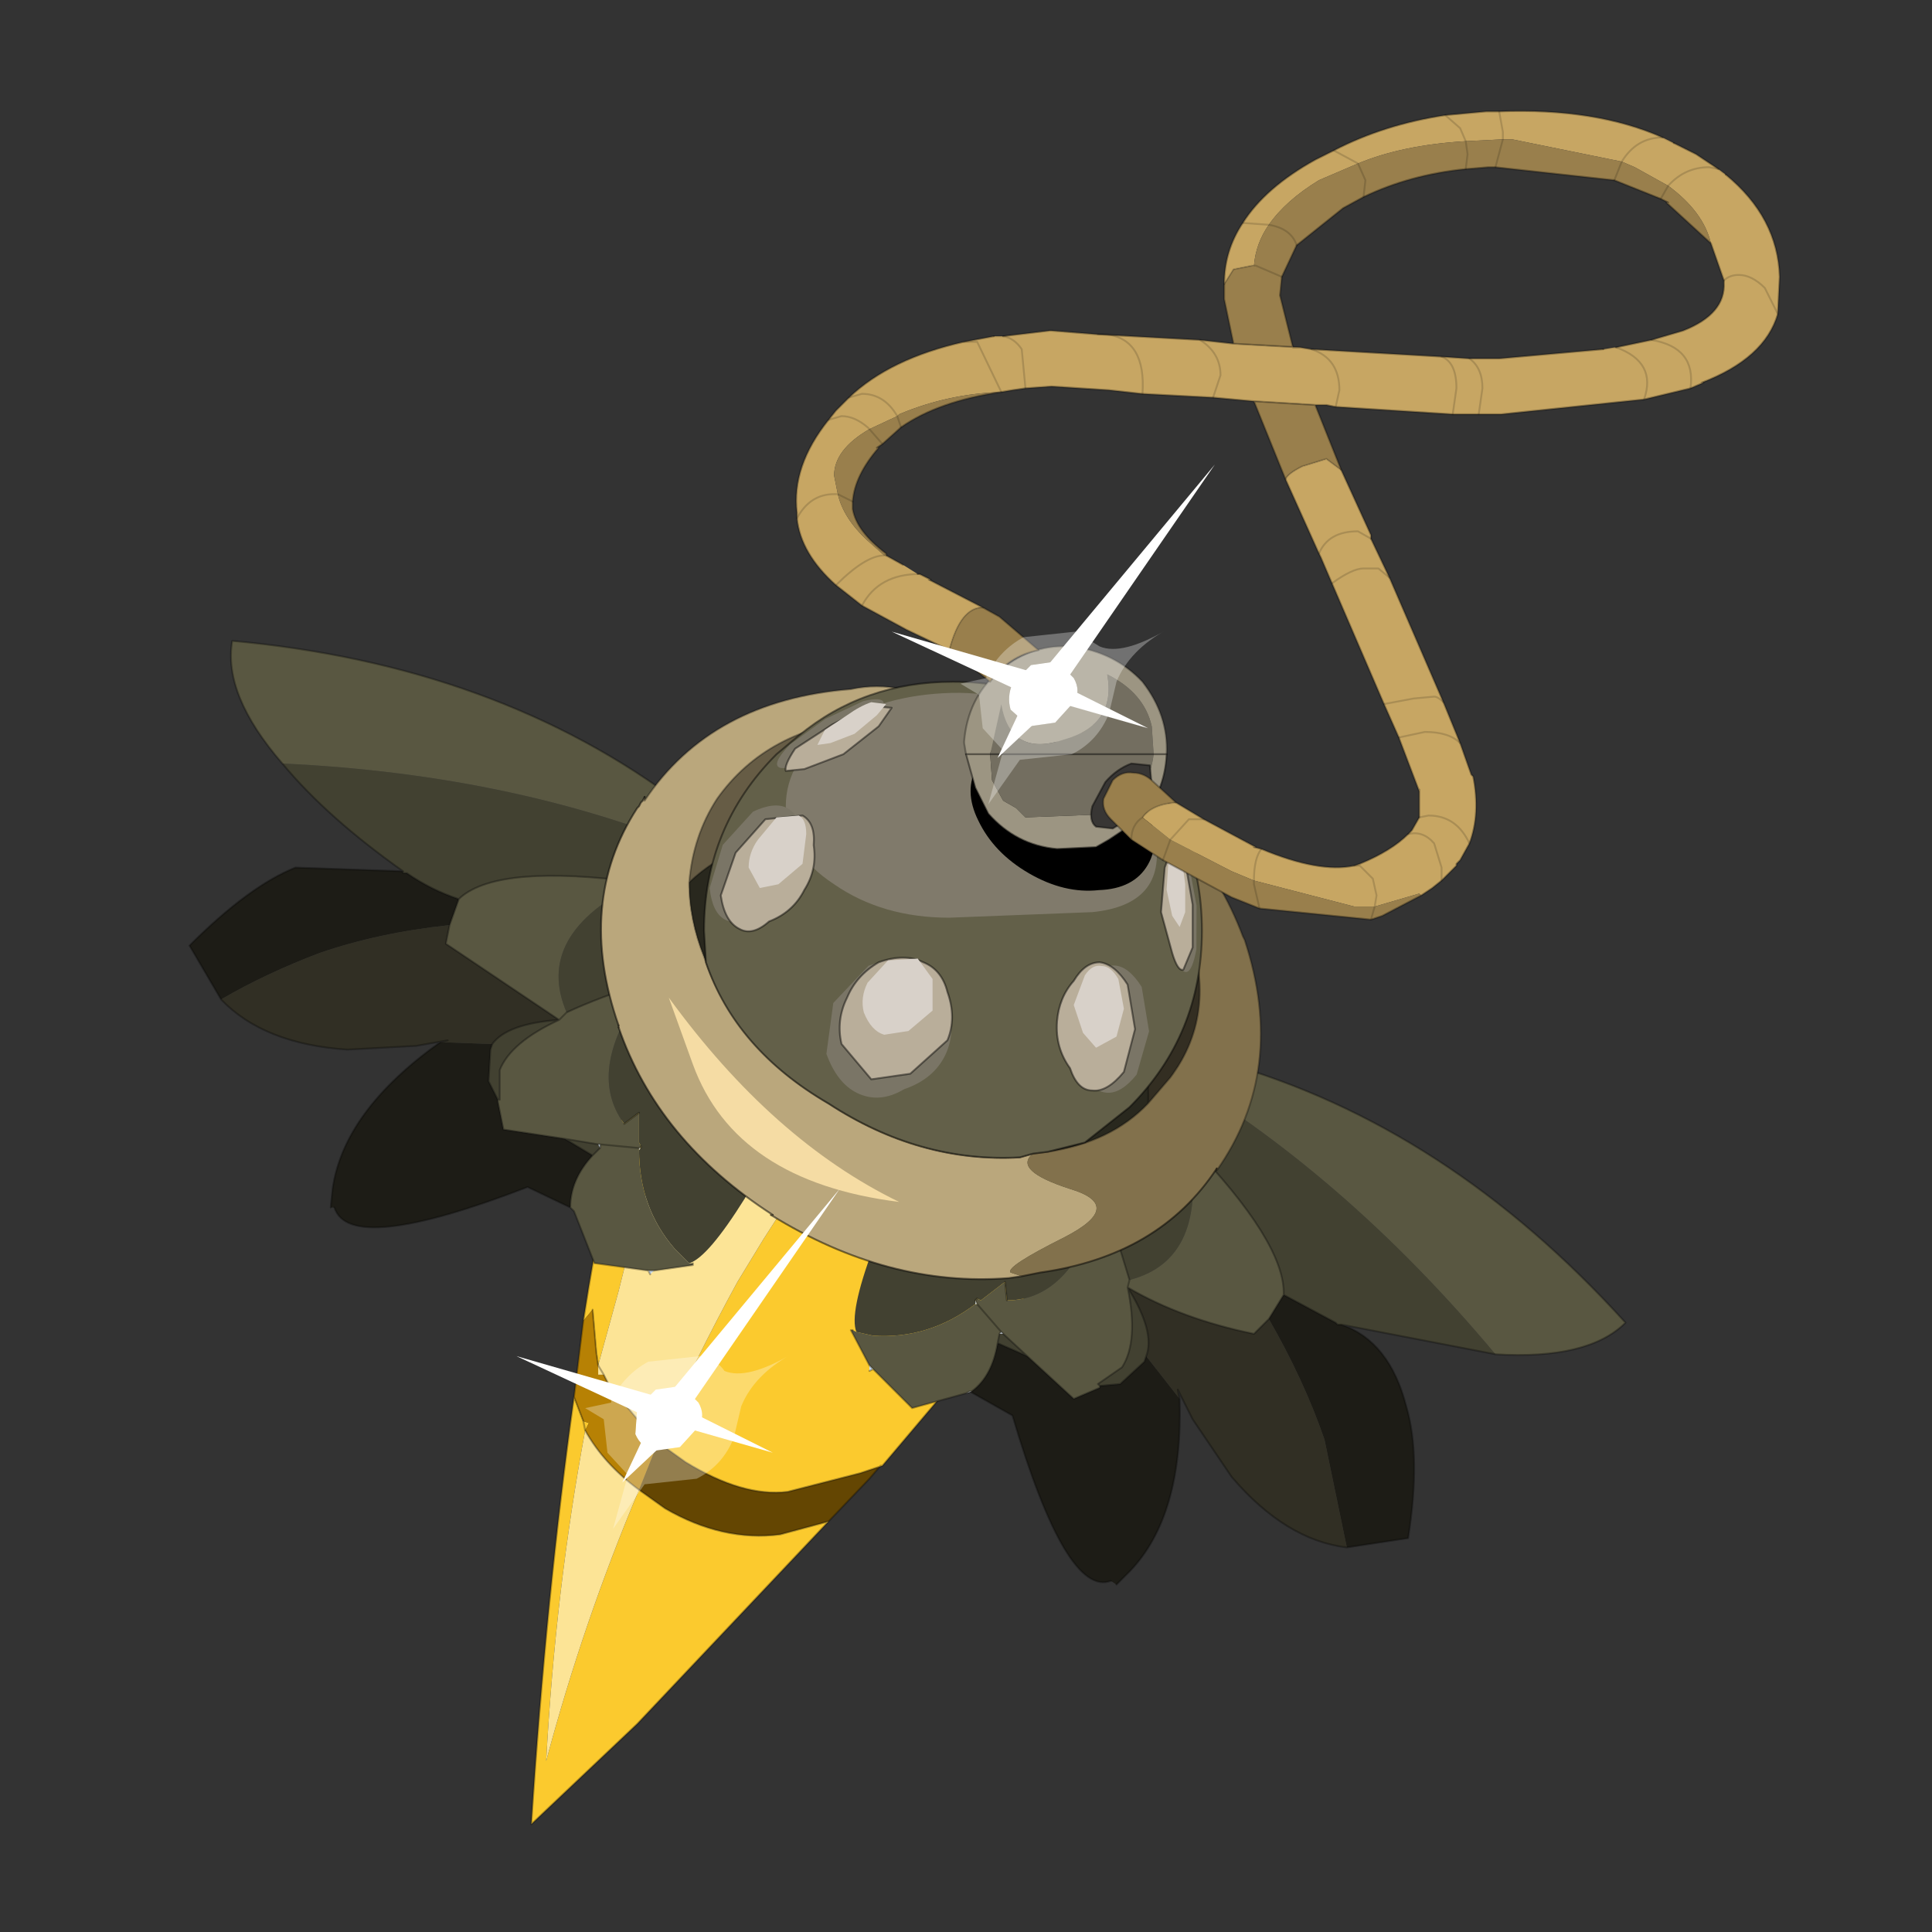 <?xml version="1.0" encoding="UTF-8" standalone="no"?>
<svg xmlns:xlink="http://www.w3.org/1999/xlink" height="520.0px" width="520.0px" xmlns="http://www.w3.org/2000/svg">
  <rect width="100%" height="100%" fill="#333333" stroke="none"/>
  <g transform="matrix(10.0, 0.0, 0.0, 10.0, 0.0, 0.0)">
    <use height="52.0" transform="matrix(1.0, 0.0, 0.0, 1.0, 0.0, 0.0)" width="52.0" xlink:href="#shape0"/>
    <use height="4.5" transform="matrix(0.664, 0.377, -0.377, 0.664, 20.301, 21.247)" width="2.75" xlink:href="#sprite0"/>
    <use height="3.2" transform="matrix(1.0, 0.0, 0.0, 1.0, 19.4, 21.85)" width="2.5" xlink:href="#shape2"/>
    <use height="4.5" transform="matrix(1.09, 0.522, -0.366, 0.765, 23.252, 25.274)" width="2.75" xlink:href="#sprite0"/>
    <use height="3.35" transform="matrix(1.0, 0.0, 0.0, 1.0, 22.6, 25.75)" width="3.0" xlink:href="#shape3"/>
    <use height="4.5" transform="matrix(-0.761, -0.044, -0.044, 0.761, 31.026, 26.046)" width="2.75" xlink:href="#sprite0"/>
    <use height="3.45" transform="matrix(1.0, 0.0, 0.0, 1.0, 28.45, 25.9)" width="2.1" xlink:href="#shape4"/>
    <use height="4.5" transform="matrix(-0.299, 0.093, 0.065, 0.737, 32.059, 22.715)" width="2.75" xlink:href="#sprite0"/>
    <use height="3.3" transform="matrix(1.0, 0.0, 0.0, 1.0, 31.25, 22.8)" width="0.85" xlink:href="#shape5"/>
    <use height="4.5" transform="matrix(0.098, 0.297, -0.636, 0.376, 23.648, 18.503)" width="2.75" xlink:href="#sprite0"/>
    <use height="1.9" transform="matrix(1.0, 0.0, 0.0, 1.0, 21.15, 18.9)" width="2.85" xlink:href="#shape6"/>
    <use height="3.6" transform="matrix(0.866, 0.5, -0.5, 0.866, 27.205, 19.066)" width="5.3" xlink:href="#sprite1"/>
    <use height="21.85" transform="matrix(1.0, 0.0, 0.0, 1.0, 21.45, 3.0)" width="26.45" xlink:href="#shape8"/>
  </g>
  <defs>
    <g id="shape0" transform="matrix(1.0, 0.0, 0.0, 1.0, 0.0, 0.0)">
      <path d="M52.0 0.0 L52.0 52.0 0.0 52.0 0.0 0.0 52.0 0.0" fill="#33cc33" fill-opacity="0.0" fill-rule="evenodd" stroke="none"/>
      <path d="M17.35 27.25 Q17.95 26.75 18.7 26.5 L19.55 26.2 19.3 27.55 18.3 27.75 Q17.95 27.85 17.7 28.05 17.35 27.6 17.35 27.25 M28.3 30.55 L29.9 32.05 29.75 32.2 29.1 32.7 27.75 31.2 28.3 30.55 M17.75 38.85 L18.45 39.35 Q20.0 40.3 21.2 40.15 L23.15 39.65 23.75 39.45 23.7 39.45 23.4 39.8 22.3 40.95 21.0 41.3 Q19.45 41.5 17.9 40.6 L17.2 40.1 17.7 38.85 17.75 38.85" fill="#644602" fill-rule="evenodd" stroke="none"/>
      <path d="M18.0 24.45 L18.75 24.75 18.7 25.0 18.9 24.8 28.1 28.25 Q30.05 28.9 31.4 30.1 L29.95 32.1 29.9 32.05 28.3 30.55 Q23.6 25.6 19.55 26.2 L18.7 26.5 Q17.95 26.75 17.35 27.25 L17.2 27.35 17.3 27.1 Q17.25 26.75 17.45 26.5 L18.0 24.45 M15.7 35.55 Q16.25 32.0 17.1 28.5 L17.7 28.05 Q17.95 27.85 18.3 27.75 L19.3 27.55 Q23.35 26.75 27.75 31.2 L29.1 32.7 29.25 32.95 23.75 39.45 23.15 39.65 21.2 40.15 Q20.0 40.3 18.45 39.35 L17.75 38.85 17.7 38.85 17.75 38.85 17.7 38.85 Q18.7 36.6 19.85 34.5 L20.55 33.35 22.8 29.85 Q20.95 28.15 18.45 29.0 17.6 31.3 16.9 33.75 L16.65 34.75 16.1 36.75 16.05 36.4 15.95 35.25 15.7 35.55 M22.3 40.95 L17.15 46.4 14.3 49.1 Q14.7 42.95 15.45 37.6 L15.7 38.25 15.75 38.5 15.7 38.25 15.85 38.3 15.75 38.5 Q14.95 42.8 14.7 47.4 15.7 43.65 17.2 40.1 L17.9 40.6 Q19.45 41.5 21.0 41.3 L22.3 40.95" fill="#fbca2e" fill-rule="evenodd" stroke="none"/>
      <path d="M19.55 26.2 Q23.6 25.6 28.3 30.55 L27.75 31.2 Q23.35 26.75 19.3 27.55 L19.55 26.2 M16.25 37.0 L16.4 37.3 17.7 38.85 17.2 40.1 Q16.25 39.4 15.75 38.5 L15.85 38.3 15.7 38.25 15.45 37.6 15.7 35.55 15.95 35.25 16.05 36.4 16.1 36.75 16.1 37.0 16.25 37.0" fill="#b78104" fill-rule="evenodd" stroke="none"/>
      <path d="M18.9 24.8 L18.7 25.0 18.75 24.75 18.9 24.8 M16.1 36.75 L16.65 34.75 16.9 33.75 Q17.6 31.3 18.45 29.0 20.95 28.15 22.8 29.85 L20.55 33.35 19.85 34.5 Q18.7 36.6 17.7 38.85 L16.4 37.3 16.25 37.0 16.1 37.0 16.1 36.75 16.25 37.0 16.1 36.75 M15.75 38.5 Q16.25 39.4 17.2 40.1 15.7 43.65 14.7 47.4 14.95 42.8 15.75 38.5" fill="#fce496" fill-rule="evenodd" stroke="none"/>
      <path d="M18.0 24.45 L17.45 26.5 Q17.25 26.75 17.3 27.1 L17.2 27.35 17.35 27.25 Q17.95 26.75 18.7 26.5 L19.55 26.2 Q23.6 25.6 28.3 30.55 L29.9 32.05 29.95 32.1 31.4 30.1 M15.7 35.55 Q16.25 32.0 17.1 28.5 L17.7 28.05 Q17.35 27.6 17.35 27.25 M17.7 28.05 Q17.95 27.85 18.3 27.75 L19.3 27.55 19.55 26.2 M16.1 36.75 L16.25 37.0 16.4 37.3 17.7 38.85 17.75 38.85 18.45 39.35 Q20.0 40.3 21.2 40.15 L23.15 39.65 23.75 39.45 29.25 32.95 29.1 32.7 27.75 31.2 Q23.35 26.75 19.3 27.55 M29.1 32.7 L29.75 32.2 29.9 32.05 M28.3 30.55 L27.75 31.2 M23.75 39.45 L23.7 39.45 23.4 39.8 22.3 40.95 17.15 46.4 14.3 49.1 Q14.7 42.95 15.45 37.6 L15.7 35.55 M15.95 35.25 L16.05 36.4 16.1 36.75 M15.7 38.25 L15.45 37.6 M15.75 38.5 L15.7 38.25 M15.75 38.5 Q16.25 39.4 17.2 40.1 L17.9 40.6 Q19.45 41.5 21.0 41.3 L22.3 40.95" fill="none" stroke="#000000" stroke-linecap="round" stroke-linejoin="round" stroke-opacity="0.302" stroke-width="0.05"/>
      <path d="M26.1 37.45 L27.25 38.1 Q28.7 43.0 29.9 42.55 L30.05 42.65 30.4 42.3 Q31.85 40.8 31.75 37.65 L30.85 36.5 30.8 36.65 30.15 37.25 29.6 37.3 29.6 37.35 28.9 37.65 27.65 36.5 26.85 36.15 Q26.7 37.05 26.15 37.45 L26.1 37.45 M36.25 41.65 L37.9 41.4 Q38.25 39.2 37.85 37.85 37.4 36.1 36.1 35.65 L36.0 35.65 35.95 35.6 34.55 34.85 34.15 35.5 Q35.1 37.15 35.65 38.75 L36.25 41.65" fill="#1d1c16" fill-rule="evenodd" stroke="none"/>
      <path d="M31.75 37.65 L31.7 37.4 32.1 38.2 33.15 39.75 Q34.6 41.45 36.25 41.65 L35.65 38.75 Q35.1 37.15 34.15 35.5 L33.75 35.9 Q31.8 35.5 30.35 34.65 31.1 35.85 30.85 36.5 L31.75 37.65" fill="#312f24" fill-rule="evenodd" stroke="none"/>
      <path d="M40.25 36.45 Q36.15 31.55 31.35 28.75 L27.7 29.6 27.75 29.7 25.75 30.2 25.05 30.45 23.5 33.6 Q22.85 35.35 23.05 35.85 L23.5 35.95 Q25.0 36.05 26.25 35.1 L26.25 35.0 26.3 34.95 26.4 35.0 27.05 34.5 27.1 35.0 Q28.9 35.0 29.7 32.15 L30.4 34.45 Q32.55 33.9 32.0 30.75 34.6 33.45 34.55 34.85 L35.95 35.6 36.0 35.65 36.1 35.65 40.25 36.45 M29.6 37.3 L30.15 37.25 30.8 36.65 30.85 36.5 Q31.1 35.85 30.35 34.65 30.65 36.1 30.2 36.8 L29.55 37.25 29.6 37.3 M27.65 36.5 L27.0 35.9 26.9 35.9 26.85 36.15 27.65 36.5" fill="#424131" fill-rule="evenodd" stroke="none"/>
      <path d="M40.25 36.45 Q42.75 36.6 43.75 35.6 38.95 30.3 32.95 28.6 L31.35 28.75 Q36.15 31.55 40.25 36.45 M23.05 35.85 L22.95 35.8 22.9 35.8 23.4 36.75 23.5 36.85 24.55 37.9 26.0 37.5 26.15 37.45 Q26.7 37.05 26.85 36.15 L26.9 35.9 26.95 35.85 27.0 35.9 27.65 36.5 28.9 37.65 29.6 37.35 29.6 37.3 29.55 37.25 30.2 36.8 Q30.65 36.1 30.35 34.65 31.8 35.5 33.75 35.9 L34.15 35.5 34.55 34.85 Q34.6 33.45 32.0 30.75 32.55 33.9 30.4 34.45 L30.35 34.65 30.4 34.45 29.7 32.15 Q28.9 35.0 27.1 35.0 L27.05 34.5 26.4 35.0 26.3 34.95 26.25 35.0 26.3 35.1 26.25 35.1 Q25.0 36.05 23.5 35.95 L23.05 35.85 M26.3 35.1 L26.95 35.85 26.3 35.1" fill="#595741" fill-rule="evenodd" stroke="none"/>
      <path d="M23.4 36.75 L23.4 36.9 23.5 36.85 23.4 36.75 M26.0 37.5 L26.1 37.45 26.15 37.45 26.0 37.5 M27.0 35.9 L26.95 35.85 26.9 35.9 27.0 35.9 M26.3 35.1 L26.25 35.0 26.25 35.1 26.3 35.1" fill="url(#gradient0)" fill-rule="evenodd" stroke="none"/>
      <path d="M31.35 28.75 L32.95 28.6 Q38.95 30.3 43.75 35.6 42.75 36.6 40.25 36.45 M31.35 28.75 L27.7 29.6 25.75 30.2 25.05 30.45 M22.95 35.8 L22.9 35.8 23.4 36.75 23.5 36.85 24.55 37.9 26.0 37.5 26.1 37.45 27.25 38.1 Q28.7 43.0 29.9 42.55 M23.4 36.9 L23.5 36.85 M30.05 42.65 L30.4 42.3 Q31.85 40.8 31.75 37.65 L31.7 37.4 32.1 38.2 33.15 39.75 Q34.6 41.45 36.25 41.65 L37.9 41.4 Q38.25 39.2 37.85 37.85 37.4 36.1 36.1 35.65 L40.25 36.45 M30.35 34.65 Q31.8 35.5 33.75 35.9 L34.15 35.5 M34.55 34.85 L35.95 35.6 36.0 35.65 36.1 35.65 M27.75 29.7 L27.7 29.6 M32.0 30.75 Q34.6 33.45 34.55 34.85 L34.15 35.5 M30.35 34.65 L30.4 34.45 M29.6 37.3 L30.15 37.25 30.8 36.65 30.85 36.5 Q31.1 35.85 30.35 34.65 30.65 36.1 30.2 36.8 L29.55 37.25 29.6 37.3 29.6 37.35 28.9 37.65 27.65 36.5 27.0 35.9 26.95 35.85 26.3 35.1 26.25 35.0 26.3 34.95 M27.05 34.5 L27.1 35.0 M29.7 32.15 L30.4 34.45 M26.9 35.9 L26.95 35.85 M26.85 36.15 L27.65 36.5 M26.85 36.15 L26.9 35.9 M26.0 37.5 L26.15 37.45 Q26.7 37.05 26.85 36.15" fill="none" stroke="#000000" stroke-linecap="round" stroke-linejoin="round" stroke-opacity="0.302" stroke-width="0.05"/>
      <path d="M15.35 32.5 L14.2 31.95 Q9.4 33.8 9.0 32.5 L8.9 32.5 8.95 32.0 Q9.25 29.9 11.85 28.05 L13.25 28.1 13.2 28.25 13.15 29.1 13.4 29.6 13.4 29.65 13.55 30.4 15.2 30.65 15.95 31.1 Q15.35 31.75 15.35 32.5 M5.95 26.9 L5.1 25.45 Q6.7 23.85 7.95 23.35 L10.85 23.45 10.85 23.5 10.95 23.5 Q11.6 23.95 12.35 24.2 L12.1 24.9 Q10.2 25.1 8.6 25.65 7.15 26.2 5.95 26.9" fill="#1d1c16" fill-rule="evenodd" stroke="none"/>
      <path d="M11.85 28.05 L12.05 28.0 11.2 28.15 9.35 28.25 Q7.1 28.1 5.95 26.9 7.15 26.2 8.6 25.65 10.2 25.1 12.1 24.9 L12.0 25.4 15.05 27.45 Q13.65 27.55 13.25 28.1 L11.85 28.05" fill="#312f24" fill-rule="evenodd" stroke="none"/>
      <path d="M7.6 20.55 Q14.05 20.85 19.15 23.05 L20.7 26.5 20.6 26.5 21.4 28.35 21.65 29.05 20.05 32.25 Q19.05 33.85 18.55 34.0 L18.15 33.6 Q17.2 32.5 17.2 30.95 L17.25 30.9 17.25 30.85 17.2 30.75 17.2 29.95 16.8 30.25 Q15.7 28.75 17.5 26.4 16.1 26.85 15.25 27.25 14.35 25.15 17.2 23.75 13.45 23.25 12.4 24.15 L12.35 24.2 Q11.6 23.95 10.95 23.5 L10.85 23.5 10.85 23.45 Q8.8 22.0 7.6 20.55 M13.4 29.6 L13.15 29.1 13.2 28.25 13.25 28.1 Q13.65 27.55 15.05 27.45 13.75 28.05 13.45 28.8 L13.45 29.6 13.4 29.6 M15.2 30.65 L16.1 30.8 16.15 30.9 15.95 31.1 15.2 30.65" fill="#424131" fill-rule="evenodd" stroke="none"/>
      <path d="M7.6 20.55 Q6.0 18.7 6.25 17.25 13.4 17.9 18.35 21.65 L19.15 23.05 Q14.05 20.85 7.6 20.55 M18.55 34.0 L18.65 34.0 18.65 34.05 17.6 34.2 17.45 34.2 16.0 34.0 15.45 32.6 15.35 32.5 Q15.35 31.75 15.95 31.1 L16.15 30.9 16.15 30.8 16.1 30.8 15.2 30.65 13.55 30.4 13.4 29.65 13.4 29.6 13.45 29.6 13.45 28.8 Q13.75 28.05 15.05 27.45 L12.0 25.4 12.1 24.9 12.35 24.2 12.4 24.15 Q13.45 23.25 17.2 23.75 14.35 25.15 15.25 27.25 L15.05 27.45 15.25 27.25 Q16.1 26.85 17.5 26.4 15.7 28.75 16.8 30.25 L17.2 29.95 17.2 30.75 17.25 30.85 17.25 30.9 17.2 30.9 17.2 30.95 Q17.2 32.5 18.15 33.6 L18.55 34.0 M17.2 30.9 L16.15 30.8 17.2 30.9" fill="#595741" fill-rule="evenodd" stroke="none"/>
      <path d="M17.6 34.2 L17.5 34.3 17.45 34.2 17.6 34.2 M15.45 32.6 L15.35 32.5 15.45 32.6 M16.1 30.8 L16.15 30.8 16.15 30.9 16.1 30.8 M17.2 30.9 L17.25 30.9 17.2 30.95 17.2 30.9" fill="url(#gradient1)" fill-rule="evenodd" stroke="none"/>
      <path d="M19.15 23.05 L18.35 21.65 Q13.4 17.9 6.25 17.25 6.0 18.7 7.6 20.55 M19.15 23.05 L20.7 26.5 21.4 28.35 21.65 29.05 M18.65 34.0 L18.65 34.05 17.6 34.2 17.45 34.2 16.0 34.0 15.45 32.6 15.35 32.5 14.2 31.95 Q9.4 33.8 9.0 32.5 M17.5 34.3 L17.45 34.2 M8.9 32.5 L8.95 32.0 Q9.25 29.9 11.85 28.05 L12.05 28.0 11.2 28.15 9.35 28.25 Q7.1 28.1 5.95 26.9 L5.1 25.45 Q6.7 23.85 7.95 23.35 L10.85 23.45 Q8.8 22.0 7.6 20.55 M15.05 27.45 L12.0 25.4 12.1 24.9 M12.35 24.2 Q11.6 23.95 10.95 23.5 L10.85 23.5 10.85 23.45 M20.6 26.5 L20.7 26.5 M15.05 27.45 L15.25 27.25 M17.2 23.75 Q13.45 23.25 12.4 24.15 L12.35 24.2 12.1 24.9 M13.4 29.6 L13.15 29.1 13.2 28.25 13.25 28.1 Q13.65 27.55 15.05 27.45 13.75 28.05 13.45 28.8 L13.45 29.6 13.4 29.6 13.4 29.65 13.55 30.4 15.2 30.65 16.1 30.8 16.15 30.8 17.2 30.9 17.25 30.9 17.25 30.85 M17.2 29.95 L16.8 30.25 M17.5 26.4 Q16.1 26.85 15.25 27.25 M15.95 31.1 L16.15 30.9 16.15 30.8 M15.95 31.1 L15.2 30.65 M15.45 32.6 L15.35 32.5 Q15.35 31.75 15.95 31.1" fill="none" stroke="#000000" stroke-linecap="round" stroke-linejoin="round" stroke-opacity="0.302" stroke-width="0.05"/>
      <path d="M29.2 20.2 L29.25 20.25 29.2 20.25 29.2 20.2" fill="#827658" fill-rule="evenodd" stroke="none"/>
      <path d="M18.55 23.75 Q18.65 22.5 19.3 21.5 20.65 19.6 23.3 19.35 L23.7 19.4 Q25.2 19.35 26.6 19.9 27.25 21.7 24.6 22.6 L22.0 22.35 Q19.8 22.55 18.55 23.75" fill="#665c45" fill-rule="evenodd" stroke="none"/>
      <path d="M29.9 21.85 Q31.25 23.05 31.9 24.75 32.85 27.2 31.5 29.0 L30.9 29.7 Q30.95 28.8 30.6 27.8 29.85 25.75 28.0 24.25 30.05 24.05 29.9 21.85" fill="#332e22" fill-rule="evenodd" stroke="none"/>
      <path d="M26.6 19.9 Q27.6 20.15 28.5 20.75 29.3 21.25 29.9 21.85 30.05 24.05 28.0 24.25 L27.15 23.7 Q25.95 23.0 24.6 22.6 27.25 21.7 26.6 19.9" fill="#4d4534" fill-rule="evenodd" stroke="none"/>
      <path d="M17.35 21.45 L17.35 21.55 Q19.15 18.85 22.9 18.55 23.6 18.4 24.3 18.55 23.65 18.8 23.7 19.4 L23.3 19.35 Q20.65 19.6 19.3 21.5 18.65 22.5 18.55 23.75 18.55 24.75 18.95 25.75 19.75 28.2 22.3 29.7 24.75 31.3 27.45 31.15 L27.8 31.05 Q27.25 31.5 28.8 32.0 30.3 32.45 28.65 33.3 27.05 34.1 27.2 34.25 L27.5 34.35 27.15 34.4 Q23.9 34.65 20.75 32.7 L20.8 32.7 Q17.7 30.7 16.65 27.65 L16.65 27.6 Q15.5 24.3 17.15 21.75 L17.2 21.7 17.25 21.6 17.3 21.55 17.35 21.45" fill="#baa77c" fill-rule="evenodd" stroke="none"/>
      <path d="M27.8 31.05 L27.45 31.15 Q24.75 31.3 22.3 29.7 19.75 28.2 18.95 25.75 18.55 24.75 18.55 23.75 19.8 22.55 22.0 22.35 L24.6 22.6 Q25.95 23.0 27.15 23.7 L28.0 24.25 Q29.85 25.75 30.6 27.8 30.95 28.8 30.9 29.7 29.9 30.75 28.2 31.0 L27.8 31.05" fill="#29281e" fill-rule="evenodd" stroke="none"/>
      <path d="M27.5 34.35 L27.2 34.25 Q27.05 34.1 28.65 33.3 30.3 32.45 28.8 32.0 27.25 31.5 27.8 31.05 L28.2 31.0 Q29.9 30.75 30.9 29.7 L31.5 29.0 Q32.85 27.2 31.9 24.75 31.25 23.05 29.9 21.85 29.3 21.25 28.5 20.75 27.6 20.15 26.6 19.9 25.2 19.35 23.7 19.4 23.65 18.8 24.3 18.55 L26.2 18.9 Q27.7 19.3 29.2 20.2 L29.2 20.25 Q32.35 22.25 33.45 25.2 L33.5 25.3 Q34.65 28.8 32.75 31.5 L32.75 31.45 Q31.2 33.8 28.0 34.25 L27.5 34.35" fill="#82714c" fill-rule="evenodd" stroke="none"/>
      <path d="M24.3 18.55 Q23.6 18.4 22.9 18.55 19.15 18.85 17.35 21.55 L17.35 21.45 M16.65 27.6 L16.65 27.65 M20.8 32.7 L20.75 32.7 M27.8 31.05 L27.45 31.15 Q24.75 31.3 22.3 29.7 19.75 28.2 18.95 25.75 18.55 24.75 18.55 23.75 18.65 22.5 19.3 21.5 20.65 19.6 23.3 19.35 L23.7 19.4 Q25.2 19.35 26.6 19.9 27.6 20.15 28.5 20.75 29.3 21.25 29.9 21.85 31.25 23.05 31.9 24.75 32.85 27.2 31.5 29.0 L30.9 29.7 Q29.9 30.75 28.2 31.0 L27.8 31.05 M24.3 18.55 L26.2 18.9 Q27.7 19.3 29.2 20.2 L29.25 20.25 29.2 20.25 Q32.35 22.25 33.45 25.2 L33.5 25.3 Q34.65 28.8 32.75 31.5 L32.75 31.45 M24.6 22.6 Q25.95 23.0 27.15 23.7 L28.0 24.25 Q29.85 25.75 30.6 27.8 30.95 28.8 30.9 29.7 M24.6 22.6 L22.0 22.35 Q19.8 22.55 18.55 23.75" fill="none" stroke="#000000" stroke-linecap="round" stroke-linejoin="round" stroke-opacity="0.302" stroke-width="0.05"/>
      <path d="M17.35 21.45 L17.3 21.55 17.25 21.6 17.2 21.7 17.15 21.75 Q15.5 24.3 16.65 27.6 M16.65 27.65 Q17.7 30.7 20.8 32.7 M20.75 32.7 Q23.9 34.65 27.15 34.4 L27.5 34.35 M32.75 31.45 Q31.2 33.8 28.0 34.25 L27.5 34.35" fill="none" stroke="#000000" stroke-linecap="round" stroke-linejoin="round" stroke-opacity="0.502" stroke-width="0.05"/>
      <path d="M24.2 32.35 Q19.8 31.8 18.65 28.65 L18.0 26.85 Q20.8 30.7 24.2 32.35" fill="#f5dca4" fill-rule="evenodd" stroke="none"/>
      <path d="M17.65 37.4 L17.15 37.9 17.1 38.6 Q17.25 38.95 17.6 39.05 L18.3 38.95 18.8 38.4 Q19.0 38.1 18.8 37.75 L18.35 37.3 17.65 37.4" fill="#ffffff" fill-rule="evenodd" stroke="none"/>
      <path d="M17.65 37.4 L18.35 37.3 18.8 37.75 Q19.0 38.1 18.8 38.4 L18.3 38.95 17.6 39.05 Q17.25 38.95 17.1 38.6 L17.15 37.9 17.65 37.4 M16.45 37.75 L15.75 37.9 16.25 38.2 16.35 39.1 16.9 39.7 16.5 41.15 17.35 39.95 18.75 39.8 Q19.45 39.45 19.75 38.7 L19.95 37.85 Q20.3 37.0 21.3 36.45 20.1 37.15 19.5 36.9 19.3 36.6 18.85 36.5 L17.45 36.65 Q16.8 37.0 16.45 37.7 L16.45 37.75" fill="#ffffff" fill-opacity="0.302" fill-rule="evenodd" stroke="none"/>
      <path d="M17.55 38.2 L16.75 39.9 18.35 38.4 20.8 39.1 18.5 37.95 22.6 32.0 17.9 37.65 13.9 36.5 17.55 38.2" fill="#ffffff" fill-rule="evenodd" stroke="none"/>
      <path d="M27.1 28.15 L27.1 28.2 27.05 28.2 27.1 28.15" fill="#488282" fill-rule="evenodd" stroke="none"/>
      <path d="M27.1 28.2 L27.1 28.15 27.1 28.05 27.2 28.15 27.2 28.1 27.25 28.15 27.2 28.15 27.1 28.2" fill="#2c4e4e" fill-rule="evenodd" stroke="none"/>
      <path d="M27.1 28.2 L27.1 28.15 M27.2 28.15 L27.1 28.05 27.1 28.15 M27.2 28.15 L27.2 28.1 27.25 28.15" fill="none" stroke="#000000" stroke-linecap="round" stroke-linejoin="round" stroke-opacity="0.302" stroke-width="0.05"/>
      <path d="M20.9 20.3 L21.5 19.8 Q23.25 18.35 25.65 18.35 28.45 18.35 30.4 20.3 32.35 22.25 32.35 25.05 32.35 27.85 30.4 29.8 L29.2 30.75 28.2 31.0 27.8 31.05 27.45 31.15 Q24.75 31.3 22.3 29.7 19.8 28.25 19.0 25.9 L18.95 25.05 Q18.95 22.25 20.9 20.3" fill="#636049" fill-rule="evenodd" stroke="none"/>
      <path d="M20.9 20.3 L21.5 19.8 Q23.25 18.35 25.65 18.35 28.45 18.35 30.4 20.3 32.35 22.25 32.35 25.05 32.35 27.85 30.4 29.8 L29.2 30.75 28.2 31.0 27.8 31.05 27.45 31.15 Q24.75 31.3 22.3 29.7 19.8 28.25 19.0 25.9 L18.95 25.05 Q18.95 22.25 20.9 20.3 Z" fill="none" stroke="#000000" stroke-linecap="round" stroke-linejoin="round" stroke-opacity="0.451" stroke-width="0.05"/>
      <path d="M29.4 24.55 L25.55 24.7 Q23.75 24.7 22.45 23.8 21.15 22.95 21.15 21.7 21.15 20.45 22.45 19.55 23.75 18.7 25.6 18.65 27.45 18.6 29.1 19.7 30.75 20.75 31.1 22.55 31.4 24.35 29.4 24.55" fill="#807a6b" fill-rule="evenodd" stroke="none"/>
    </g>
    <linearGradient gradientTransform="matrix(-0.004, -0.002, 0.004, -0.007, 28.15, 34.25)" gradientUnits="userSpaceOnUse" id="gradient0" spreadMethod="pad" x1="-819.2" x2="819.2">
      <stop offset="0.0" stop-color="#ffffff"/>
      <stop offset="1.0" stop-color="#c9dbed"/>
    </linearGradient>
    <linearGradient gradientTransform="matrix(0.004, 0.002, 0.004, -0.008, 16.75, 28.9)" gradientUnits="userSpaceOnUse" id="gradient1" spreadMethod="pad" x1="-819.2" x2="819.2">
      <stop offset="0.0" stop-color="#ffffff"/>
      <stop offset="1.0" stop-color="#c9dbed"/>
    </linearGradient>
    <g id="sprite0" transform="matrix(1.0, 0.0, 0.0, 1.0, 1.35, 2.25)">
      <use height="4.5" transform="matrix(1.0, 0.0, 0.0, 1.0, -1.35, -2.25)" width="2.75" xlink:href="#shape1"/>
    </g>
    <g id="shape1" transform="matrix(1.0, 0.0, 0.0, 1.0, 1.35, 2.25)">
      <path d="M0.9 1.5 Q0.55 2.25 0.0 2.25 -0.5 2.25 -1.0 1.55 L-1.35 0.0 -1.0 -1.55 Q-0.5 -2.25 0.0 -2.25 0.55 -2.25 0.9 -1.6 1.4 -0.9 1.4 -0.05 1.4 0.8 0.9 1.5" fill="#7a7566" fill-rule="evenodd" stroke="none"/>
    </g>
    <g id="shape2" transform="matrix(1.0, 0.0, 0.0, 1.0, -19.4, -21.85)">
      <path d="M20.7 24.8 Q20.25 25.2 19.9 25.0 19.5 24.8 19.4 24.1 L19.8 22.95 20.6 22.05 21.6 21.95 Q21.95 22.15 21.9 22.75 22.0 23.4 21.65 23.95 21.35 24.55 20.7 24.8" fill="#b9ae9a" fill-rule="evenodd" stroke="none"/>
      <path d="M20.7 24.8 Q20.25 25.2 19.9 25.0 19.5 24.8 19.4 24.1 L19.8 22.95 20.6 22.05 21.6 21.95 Q21.95 22.15 21.9 22.75 22.0 23.4 21.65 23.95 21.35 24.55 20.7 24.8 Z" fill="none" stroke="#000000" stroke-linecap="round" stroke-linejoin="round" stroke-opacity="0.451" stroke-width="0.05"/>
      <path d="M20.95 23.8 L20.45 23.9 20.15 23.35 Q20.15 22.95 20.4 22.6 L20.9 22.0 21.5 21.95 Q21.7 22.05 21.7 22.45 L21.6 23.25 20.95 23.8" fill="#d8d1c9" fill-rule="evenodd" stroke="none"/>
    </g>
    <g id="shape3" transform="matrix(1.0, 0.0, 0.0, 1.0, -22.6, -25.75)">
      <path d="M24.5 28.9 L23.45 29.05 22.65 28.1 Q22.5 27.45 22.8 26.85 23.05 26.25 23.65 25.9 24.35 25.65 24.85 25.9 25.35 26.1 25.5 26.7 25.75 27.4 25.5 28.0 L24.5 28.9" fill="#b9ae9a" fill-rule="evenodd" stroke="none"/>
      <path d="M24.5 28.9 L23.45 29.05 22.65 28.1 Q22.5 27.45 22.8 26.85 23.05 26.25 23.65 25.9 24.35 25.65 24.85 25.9 25.35 26.1 25.5 26.7 25.75 27.4 25.5 28.0 L24.5 28.9 Z" fill="none" stroke="#000000" stroke-linecap="round" stroke-linejoin="round" stroke-opacity="0.451" stroke-width="0.05"/>
      <path d="M24.45 27.75 L23.8 27.85 Q23.45 27.75 23.25 27.25 23.15 26.85 23.35 26.45 L23.9 25.85 24.7 25.8 25.1 26.35 25.1 27.2 24.45 27.75" fill="#d8d1c9" fill-rule="evenodd" stroke="none"/>
    </g>
    <g id="shape4" transform="matrix(1.0, 0.0, 0.0, 1.0, -28.45, -25.9)">
      <path d="M28.8 28.75 Q29.0 29.35 29.4 29.35 29.8 29.4 30.25 28.85 L30.55 27.7 30.35 26.5 Q30.0 25.95 29.6 25.9 29.2 25.9 28.9 26.4 28.5 26.85 28.45 27.5 28.4 28.2 28.8 28.75" fill="#b9ae9a" fill-rule="evenodd" stroke="none"/>
      <path d="M28.8 28.75 Q29.0 29.35 29.4 29.35 29.8 29.4 30.25 28.85 L30.55 27.7 30.35 26.5 Q30.0 25.95 29.6 25.9 29.2 25.9 28.9 26.4 28.5 26.85 28.45 27.5 28.4 28.2 28.8 28.75 Z" fill="none" stroke="#000000" stroke-linecap="round" stroke-linejoin="round" stroke-opacity="0.451" stroke-width="0.05"/>
      <path d="M29.15 27.8 L29.5 28.2 30.05 27.9 30.25 27.15 30.1 26.35 Q29.9 26.0 29.65 26.0 29.4 25.95 29.2 26.25 L28.9 27.05 29.15 27.8" fill="#d8d1c9" fill-rule="evenodd" stroke="none"/>
    </g>
    <g id="shape5" transform="matrix(1.0, 0.0, 0.0, 1.0, -31.25, -22.8)">
      <path d="M31.55 25.65 Q31.7 26.15 31.85 26.1 L32.1 25.5 32.1 24.35 31.9 23.2 31.55 22.8 31.35 23.35 31.25 24.55 31.55 25.65" fill="#b9ae9a" fill-rule="evenodd" stroke="none"/>
      <path d="M31.55 25.65 Q31.7 26.15 31.85 26.1 L32.1 25.5 32.1 24.35 31.9 23.2 31.55 22.8 31.35 23.35 31.25 24.55 31.55 25.65 Z" fill="none" stroke="#000000" stroke-linecap="round" stroke-linejoin="round" stroke-opacity="0.451" stroke-width="0.05"/>
      <path d="M31.55 24.65 L31.75 24.95 31.9 24.55 31.9 23.8 31.8 23.05 31.55 22.8 31.45 23.15 31.4 23.95 31.55 24.65" fill="#d8d1c9" fill-rule="evenodd" stroke="none"/>
    </g>
    <g id="shape6" transform="matrix(1.0, 0.0, 0.0, 1.0, -21.15, -18.9)">
      <path d="M21.65 20.7 L21.15 20.75 Q21.1 20.6 21.4 20.15 L22.4 19.5 23.4 19.0 24.0 19.05 23.65 19.55 22.7 20.3 21.65 20.7" fill="#b9ae9a" fill-rule="evenodd" stroke="none"/>
      <path d="M21.65 20.7 L21.15 20.75 Q21.1 20.6 21.4 20.15 L22.4 19.5 23.4 19.0 24.0 19.05 23.65 19.55 22.7 20.3 21.65 20.7 Z" fill="none" stroke="#000000" stroke-linecap="round" stroke-linejoin="round" stroke-opacity="0.451" stroke-width="0.05"/>
      <path d="M22.35 20.0 L22.0 20.05 22.2 19.65 22.8 19.25 Q23.15 19.0 23.45 18.9 L23.85 18.95 23.6 19.25 23.0 19.75 22.35 20.0" fill="#d8d1c9" fill-rule="evenodd" stroke="none"/>
    </g>
    <g id="sprite1" transform="matrix(1.0, 0.0, 0.0, 1.0, 2.65, 1.8)">
      <use height="3.6" transform="matrix(1.0, 0.0, 0.0, 1.0, -2.65, -1.8)" width="5.3" xlink:href="#shape7"/>
    </g>
    <g id="shape7" transform="matrix(1.0, 0.0, 0.0, 1.0, 2.65, 1.8)">
      <path d="M1.85 1.25 Q1.1 1.8 0.0 1.8 -1.1 1.8 -1.9 1.25 -2.65 0.75 -2.65 0.0 -2.65 -0.75 -1.9 -1.3 -1.1 -1.8 0.0 -1.8 1.1 -1.8 1.85 -1.3 2.65 -0.75 2.65 0.0 2.65 0.75 1.85 1.25" fill="#000000" fill-rule="evenodd" stroke="none"/>
    </g>
    <g id="shape8" transform="matrix(1.0, 0.0, 0.0, 1.0, -21.45, -3.0)">
      <path d="M28.05 19.05 Q27.85 19.1 27.65 18.85 27.5 18.8 27.45 18.55 L27.7 18.15 Q27.85 17.95 28.1 17.9 L28.45 18.0 Q28.65 18.15 28.65 18.45 L28.5 18.75 28.05 19.05" fill="#ffffff" fill-rule="evenodd" stroke="none"/>
      <path d="M26.65 20.3 L26.95 18.95 Q27.2 20.4 28.65 19.9 30.05 19.5 29.8 18.15 30.8 18.65 31.0 19.55 L31.05 20.3 Q30.95 21.2 30.15 21.9 L27.6 22.0 27.35 21.75 27.0 21.55 26.7 21.0 26.65 20.3 31.05 20.3 26.65 20.3" fill="#736e60" fill-rule="evenodd" stroke="none"/>
      <path d="M26.0 20.3 L25.95 20.0 25.95 19.95 Q26.05 18.8 26.85 18.1 27.7 17.35 28.75 17.4 L28.85 17.4 Q30.0 17.55 30.75 18.35 31.45 19.25 31.4 20.3 31.35 21.35 30.65 22.1 L30.45 22.2 29.85 22.6 29.5 22.8 28.45 22.85 Q27.35 22.75 26.6 21.9 L26.45 21.6 26.25 21.2 26.0 20.3 26.65 20.3 26.0 20.3 M31.05 20.3 L31.0 19.55 Q30.8 18.65 29.8 18.15 30.05 19.5 28.65 19.9 27.2 20.4 26.95 18.95 L26.65 20.3 26.7 21.0 27.0 21.55 27.35 21.75 27.6 22.0 30.15 21.9 Q30.95 21.2 31.05 20.3 L31.4 20.3 31.05 20.3 M28.05 19.05 L28.5 18.75 28.65 18.45 Q28.65 18.15 28.45 18.0 L28.1 17.9 Q27.85 17.95 27.7 18.15 L27.45 18.55 Q27.5 18.8 27.65 18.85 27.85 19.1 28.05 19.05" fill="#9c9582" fill-rule="evenodd" stroke="none"/>
      <path d="M26.0 20.3 L25.95 20.0 25.95 19.95 Q26.05 18.8 26.85 18.1 27.7 17.35 28.75 17.4 L28.85 17.4 Q30.0 17.55 30.75 18.35 31.45 19.25 31.4 20.3" fill="none" stroke="#000000" stroke-linecap="round" stroke-linejoin="round" stroke-opacity="0.302" stroke-width="0.05"/>
      <path d="M31.4 20.3 Q31.35 21.35 30.65 22.1 L30.45 22.2 29.85 22.6 29.5 22.8 28.45 22.85 Q27.35 22.75 26.6 21.9 L26.45 21.6 26.25 21.2 26.0 20.3 Z" fill="none" stroke="#000000" stroke-linecap="round" stroke-linejoin="round" stroke-opacity="0.451" stroke-width="0.05"/>
      <path d="M30.95 20.6 L30.45 20.55 Q30.05 20.7 29.75 21.05 L29.4 21.7 Q29.3 22.1 29.5 22.25 L29.95 22.3 30.6 21.9 31.0 21.15 30.95 20.6" fill="#383634" fill-rule="evenodd" stroke="none"/>
      <path d="M30.95 20.6 L30.45 20.55 Q30.05 20.7 29.75 21.05 L29.4 21.7 Q29.3 22.1 29.5 22.25 L29.95 22.3 30.6 21.9 31.0 21.15 30.95 20.6 Z" fill="none" stroke="#000000" stroke-linecap="round" stroke-linejoin="round" stroke-opacity="0.451" stroke-width="0.05"/>
      <path d="M39.45 3.8 L39.3 3.45 38.9 3.1 39.3 3.45 39.45 3.8 Q37.75 3.9 36.55 4.4 L35.9 4.05 36.55 4.4 35.5 4.85 Q34.6 5.4 34.15 6.05 33.8 6.55 33.75 7.15 L33.7 7.15 33.2 7.25 32.95 7.65 Q32.95 6.75 33.45 6.0 34.05 5.05 35.4 4.3 L35.9 4.05 Q37.25 3.35 38.9 3.1 L40.0 3.0 40.35 3.0 40.45 3.55 40.45 3.75 40.45 3.55 40.35 3.0 Q42.95 2.9 44.75 3.7 44.05 3.7 43.65 4.35 44.05 3.7 44.75 3.7 L45.05 3.85 45.65 4.15 46.25 4.55 46.0 4.5 Q45.35 4.5 44.9 5.0 45.35 4.5 46.0 4.5 L46.25 4.55 46.45 4.7 Q47.85 5.85 47.9 7.45 L47.85 8.45 47.5 7.75 Q47.15 7.4 46.8 7.4 46.55 7.4 46.4 7.55 46.55 7.4 46.8 7.4 47.15 7.4 47.5 7.75 L47.85 8.45 Q47.5 9.65 45.8 10.3 L45.85 10.3 45.5 10.45 Q45.65 9.35 44.45 9.15 45.65 9.35 45.5 10.45 L44.25 10.75 40.4 11.15 39.8 11.15 39.9 10.45 Q39.9 9.9 39.55 9.65 39.9 9.9 39.9 10.45 L39.8 11.15 39.1 11.15 39.2 10.45 Q39.2 9.75 38.8 9.6 39.2 9.75 39.2 10.45 L39.1 11.15 35.95 10.95 36.05 10.5 Q36.05 9.65 35.3 9.4 36.05 9.65 36.05 10.5 L35.95 10.95 35.7 10.9 35.4 10.9 33.75 10.8 32.65 10.7 32.85 10.1 Q32.85 9.5 32.3 9.15 32.85 9.5 32.85 10.1 L32.65 10.7 30.75 10.6 29.85 10.5 28.3 10.4 27.6 10.45 27.25 10.5 26.95 10.55 Q25.5 10.6 24.2 11.15 L24.15 11.2 23.4 11.55 23.35 11.5 Q23.0 11.2 22.65 11.2 L22.3 11.3 22.5 11.05 22.85 10.7 Q23.95 9.65 25.95 9.2 L26.75 9.05 27.0 9.05 28.25 8.9 28.3 8.9 29.55 9.0 32.3 9.15 33.2 9.25 35.0 9.35 35.3 9.4 38.8 9.6 39.55 9.65 40.3 9.65 40.35 9.65 43.15 9.4 43.45 9.35 43.5 9.35 Q44.6 9.75 44.25 10.75 44.6 9.75 43.5 9.35 L44.45 9.15 45.3 8.9 Q46.45 8.45 46.4 7.6 L46.4 7.55 46.05 6.55 Q45.85 5.7 44.9 5.0 L44.0 4.5 43.65 4.35 40.7 3.75 40.45 3.75 39.45 3.8 M38.8 23.7 L38.8 23.35 38.6 22.7 Q38.3 22.35 37.9 22.45 38.3 22.35 38.6 22.7 L38.8 23.35 38.8 23.7 38.55 23.9 38.25 24.1 38.2 24.05 37.0 24.4 37.05 24.1 36.95 23.65 36.6 23.3 36.45 23.3 36.6 23.3 36.95 23.65 37.05 24.1 37.0 24.4 36.45 24.4 33.75 23.7 33.15 23.45 31.5 22.6 32.0 22.05 32.4 22.05 32.0 22.05 31.5 22.6 30.75 22.0 Q31.0 21.65 31.65 21.6 L32.4 22.05 33.8 22.8 33.75 22.8 33.95 22.85 Q33.75 23.1 33.75 23.7 33.75 23.1 33.95 22.85 35.5 23.5 36.45 23.3 L36.6 23.25 Q37.45 22.9 37.9 22.45 L38.0 22.35 38.2 22.0 38.45 21.95 Q39.2 21.95 39.55 22.7 39.2 21.95 38.45 21.95 L38.2 22.0 38.2 21.25 38.2 21.3 37.65 19.85 38.35 19.7 Q39.0 19.7 39.3 20.0 39.0 19.7 38.35 19.7 L37.65 19.85 37.25 18.95 38.05 18.8 38.6 18.75 Q38.7 18.75 38.85 18.9 38.7 18.75 38.6 18.75 L38.05 18.8 37.25 18.95 35.85 15.7 35.55 15.0 35.5 14.9 34.6 12.9 Q34.65 12.75 35.05 12.55 L35.7 12.35 36.1 12.65 36.9 14.4 36.9 14.5 37.4 15.55 38.85 18.9 39.3 20.0 39.6 20.85 39.65 20.9 Q39.85 21.9 39.55 22.7 L39.3 23.15 39.2 23.25 39.2 23.3 38.8 23.7 M34.15 6.05 L33.45 6.0 34.15 6.05 M36.9 14.5 L36.55 14.3 Q35.75 14.3 35.5 14.9 35.75 14.3 36.55 14.3 L36.9 14.5 M23.85 14.9 L23.85 14.95 24.3 15.2 24.7 15.45 24.75 15.45 25.05 15.6 25.0 15.6 26.45 16.35 Q25.85 16.35 25.55 17.5 L24.4 16.95 23.2 16.3 22.5 15.75 Q21.55 14.9 21.45 13.95 L21.45 13.85 21.45 13.8 Q21.3 12.55 22.3 11.3 L22.65 11.2 Q23.0 11.2 23.35 11.5 L23.4 11.55 Q22.45 12.1 22.45 12.8 L22.55 13.3 Q22.7 13.95 23.35 14.55 L23.8 14.95 23.85 14.95 23.8 14.95 Q23.3 14.95 22.5 15.75 23.3 14.95 23.8 14.95 L23.85 14.9 M37.4 15.55 L37.1 15.3 36.7 15.3 Q36.4 15.3 35.85 15.7 36.4 15.3 36.7 15.3 L37.1 15.3 37.4 15.55 M30.75 10.6 Q30.85 9.15 29.8 9.0 L29.55 9.0 29.8 9.0 Q30.85 9.15 30.75 10.6 M27.0 9.05 Q27.3 9.1 27.5 9.4 L27.6 10.45 27.5 9.4 Q27.3 9.1 27.0 9.05 M25.95 9.2 L26.3 9.2 26.95 10.55 26.3 9.2 25.95 9.2 M22.85 10.7 L23.2 10.6 Q23.8 10.6 24.15 11.2 23.8 10.6 23.2 10.6 L22.85 10.7 M21.45 13.95 Q21.8 13.3 22.45 13.3 L22.55 13.3 22.45 13.3 Q21.8 13.3 21.45 13.95 M24.75 15.45 Q23.65 15.45 23.2 16.3 23.65 15.45 24.75 15.45" fill="#c7a663" fill-rule="evenodd" stroke="none"/>
      <path d="M39.45 3.8 L40.45 3.75 40.25 4.5 40.45 3.75 40.7 3.75 43.65 4.35 43.45 4.85 43.65 4.35 44.0 4.5 44.9 5.0 44.7 5.35 44.9 5.0 Q45.85 5.7 46.05 6.55 L44.85 5.45 44.9 5.45 44.7 5.35 43.45 4.85 40.25 4.5 40.05 4.5 39.45 4.55 39.5 4.15 39.45 3.8 39.5 4.15 39.45 4.55 Q37.95 4.7 36.7 5.3 L36.75 4.85 36.55 4.4 36.75 4.85 36.7 5.3 36.15 5.6 34.9 6.6 34.5 7.45 33.8 7.15 33.75 7.15 33.8 7.15 34.5 7.45 34.45 7.95 34.8 9.35 35.0 9.35 33.2 9.25 32.95 8.05 32.95 7.65 33.2 7.25 33.7 7.15 33.75 7.15 Q33.8 6.55 34.15 6.05 34.6 5.4 35.5 4.85 L36.55 4.4 Q37.75 3.9 39.45 3.8 M37.0 24.4 L38.2 24.05 38.25 24.1 37.2 24.65 36.9 24.75 33.9 24.45 33.75 23.8 33.75 23.7 33.75 23.8 33.9 24.45 33.15 24.15 31.3 23.15 31.5 22.6 31.3 23.15 30.45 22.6 29.9 22.05 Q29.65 21.8 29.7 21.5 L29.95 21.0 Q30.2 20.75 30.5 20.8 30.8 20.8 31.05 21.05 L31.65 21.6 Q31.0 21.65 30.75 22.0 L31.5 22.6 33.15 23.45 33.75 23.7 36.45 24.4 37.0 24.4 36.9 24.75 37.0 24.4 M34.15 6.05 Q34.75 6.15 34.9 6.6 34.75 6.15 34.15 6.05 M33.75 10.8 L35.4 10.9 36.1 12.65 35.7 12.35 35.05 12.55 Q34.65 12.75 34.6 12.9 L33.75 10.8 M26.95 10.55 Q25.25 10.8 24.25 11.5 L23.75 11.95 23.6 12.05 23.65 12.05 Q23.0 12.8 22.95 13.5 L22.95 13.7 Q23.05 14.3 23.85 14.9 L23.8 14.95 23.35 14.55 Q22.7 13.95 22.55 13.3 L22.45 12.8 Q22.45 12.1 23.4 11.55 L24.15 11.2 24.25 11.5 24.15 11.2 24.2 11.15 Q25.5 10.6 26.95 10.55 M26.45 16.35 L26.9 16.6 27.95 17.5 Q27.15 17.65 26.65 18.35 L25.9 17.75 25.55 17.5 Q25.85 16.35 26.45 16.35 M23.75 11.95 L23.4 11.55 23.75 11.95 M22.95 13.5 L22.55 13.3 22.95 13.5 M30.75 22.0 Q30.45 22.2 30.45 22.6 30.45 22.2 30.75 22.0" fill="#997f4c" fill-rule="evenodd" stroke="none"/>
      <path d="M40.35 3.0 L40.0 3.0 38.9 3.1 Q37.25 3.35 35.9 4.05 L35.4 4.3 Q34.05 5.05 33.45 6.0 32.95 6.75 32.95 7.65 L32.95 8.05 33.2 9.25 35.0 9.35 34.8 9.35 34.45 7.95 34.5 7.45 34.9 6.6 36.15 5.6 36.7 5.3 Q37.95 4.7 39.45 4.55 L40.05 4.5 40.25 4.5 43.45 4.85 44.7 5.35 44.9 5.45 44.85 5.45 46.05 6.55 46.4 7.55 46.4 7.6 Q46.45 8.45 45.3 8.9 L44.45 9.15 M44.75 3.7 Q42.95 2.9 40.35 3.0 M46.25 4.55 L45.65 4.15 45.05 3.85 M47.85 8.45 L47.9 7.45 Q47.85 5.85 46.45 4.7 M45.5 10.45 L45.85 10.3 45.8 10.3 Q47.5 9.65 47.85 8.45 M44.25 10.75 L45.5 10.45 M43.15 9.4 L40.35 9.65 40.3 9.65 39.55 9.65 38.8 9.6 35.3 9.4 35.0 9.35 M39.8 11.15 L40.4 11.15 44.25 10.75 M43.5 9.35 L44.45 9.15 M39.1 11.15 L39.8 11.15 M38.8 23.7 L39.2 23.3 39.2 23.25 39.3 23.15 39.55 22.7 Q39.85 21.9 39.65 20.9 L39.6 20.85 39.3 20.0 38.85 18.9 M38.2 22.0 L38.0 22.35 37.9 22.45 Q37.45 22.9 36.6 23.25 L36.45 23.3 M38.25 24.1 L38.55 23.9 38.8 23.7 M37.65 19.85 L38.2 21.3 38.2 21.25 38.2 22.0 M37.25 18.95 L37.65 19.85 M35.95 10.95 L39.1 11.15 M35.4 10.9 L35.7 10.9 35.95 10.95 M32.65 10.7 L33.75 10.8 35.4 10.9 36.1 12.65 36.9 14.4 36.9 14.5 37.4 15.55 38.85 18.9 M33.75 10.8 L34.6 12.9 35.5 14.9 35.55 15.0 35.85 15.7 37.25 18.95 M33.2 9.25 L32.3 9.15 M32.65 10.7 L30.75 10.6 29.85 10.5 28.3 10.4 27.6 10.45 27.25 10.5 26.95 10.55 Q25.25 10.8 24.25 11.5 L23.75 11.95 23.6 12.05 23.65 12.05 Q23.0 12.8 22.95 13.5 L22.95 13.7 Q23.05 14.3 23.85 14.9 L23.85 14.95 24.3 15.2 M24.7 15.45 L24.75 15.45 25.05 15.6 25.0 15.6 26.45 16.35 26.9 16.6 27.95 17.5 Q27.15 17.65 26.65 18.35 L25.9 17.75 25.55 17.5 24.4 16.95 23.2 16.3 22.5 15.75 Q21.55 14.9 21.45 13.95 L21.45 13.85 21.45 13.8 Q21.3 12.55 22.3 11.3 L22.5 11.05 22.85 10.7 Q23.95 9.65 25.95 9.2 L26.75 9.05 M27.0 9.05 L28.25 8.9 28.3 8.9 29.55 9.0 32.3 9.15 M33.95 22.85 L33.75 22.8 33.8 22.8 32.4 22.05 31.65 21.6 31.05 21.05 Q30.8 20.8 30.5 20.8 30.2 20.75 29.95 21.0 L29.7 21.5 Q29.65 21.8 29.9 22.05 L30.45 22.6 31.3 23.15 33.15 24.15 33.9 24.45 36.9 24.75 37.2 24.65 38.25 24.1 M33.95 22.85 Q35.5 23.5 36.45 23.3" fill="none" stroke="#000000" stroke-linecap="round" stroke-linejoin="round" stroke-opacity="0.302" stroke-width="0.05"/>
      <path d="M38.9 3.1 L39.3 3.45 39.45 3.8 39.5 4.15 39.45 4.55 M40.45 3.75 L40.45 3.55 40.35 3.0 M35.9 4.05 L36.55 4.4 36.75 4.85 36.7 5.3 M40.25 4.5 L40.45 3.75 M43.65 4.35 Q44.05 3.7 44.75 3.7 M43.45 4.85 L43.65 4.35 M44.9 5.0 Q45.35 4.5 46.0 4.5 L46.25 4.55 M45.05 3.85 L44.75 3.7 M44.7 5.35 L44.9 5.0 M46.4 7.55 Q46.55 7.4 46.8 7.4 47.15 7.4 47.5 7.75 L47.85 8.45 M46.45 4.7 L46.25 4.55 M44.45 9.15 Q45.65 9.35 45.5 10.45 M43.5 9.35 L43.45 9.35 43.15 9.4 M39.55 9.65 Q39.9 9.9 39.9 10.45 L39.8 11.15 M44.25 10.75 Q44.6 9.75 43.5 9.35 M38.8 9.6 Q39.2 9.75 39.2 10.45 L39.1 11.15 M37.9 22.45 Q38.3 22.35 38.6 22.7 L38.8 23.35 38.8 23.7 M39.55 22.7 Q39.2 21.95 38.45 21.95 L38.2 22.0 M36.45 23.3 L36.6 23.3 36.95 23.65 37.05 24.1 37.0 24.4 M39.3 20.0 Q39.0 19.7 38.35 19.7 L37.65 19.85 M38.85 18.9 Q38.7 18.75 38.6 18.75 L38.05 18.8 37.25 18.95 M33.45 6.0 L34.15 6.05 M34.9 6.6 Q34.75 6.15 34.15 6.05 M33.75 7.15 L33.8 7.15 34.5 7.45 M33.7 7.15 L33.2 7.25 32.95 7.65 M35.3 9.4 Q36.05 9.65 36.05 10.5 L35.95 10.95 M34.6 12.9 Q34.65 12.75 35.05 12.55 L35.7 12.35 36.1 12.65 M35.5 14.9 Q35.75 14.3 36.55 14.3 L36.9 14.5 M32.3 9.15 Q32.85 9.5 32.85 10.1 L32.65 10.7 M26.75 9.05 L27.0 9.05 M29.55 9.0 L29.8 9.0 Q30.85 9.15 30.75 10.6 M35.85 15.7 Q36.4 15.3 36.7 15.3 L37.1 15.3 37.4 15.55 M27.6 10.45 L27.5 9.4 Q27.3 9.1 27.0 9.05 M24.25 11.5 L24.15 11.2 Q23.8 10.6 23.2 10.6 L22.85 10.7 M23.4 11.55 L23.75 11.95 M26.95 10.55 L26.3 9.2 25.95 9.2 M22.3 11.3 L22.65 11.2 Q23.0 11.2 23.35 11.5 L23.4 11.55 M22.55 13.3 L22.95 13.5 M22.55 13.3 L22.45 13.3 Q21.8 13.3 21.45 13.95 M23.85 14.95 L23.8 14.95 Q23.3 14.95 22.5 15.75 M25.55 17.5 Q25.85 16.35 26.45 16.35 M23.2 16.3 Q23.65 15.45 24.75 15.45 M32.4 22.05 L32.0 22.05 31.5 22.6 31.3 23.15 M33.75 23.7 Q33.75 23.1 33.95 22.85 M33.75 23.7 L33.75 23.8 33.9 24.45 M36.9 24.75 L37.0 24.4 M31.65 21.6 Q31.0 21.65 30.75 22.0 M30.45 22.6 Q30.45 22.2 30.75 22.0" fill="none" stroke="#000000" stroke-linecap="round" stroke-linejoin="round" stroke-opacity="0.153" stroke-width="0.05"/>
      <path d="M27.75 17.9 L27.25 18.4 Q27.1 18.75 27.2 19.1 L27.7 19.55 28.4 19.45 28.9 18.9 Q29.1 18.6 28.9 18.25 L28.45 17.8 27.75 17.9" fill="#ffffff" fill-rule="evenodd" stroke="none"/>
      <path d="M27.75 17.9 L28.45 17.8 28.9 18.25 Q29.1 18.6 28.9 18.9 L28.4 19.45 27.7 19.55 27.2 19.1 Q27.1 18.75 27.25 18.4 L27.75 17.9 M26.55 18.25 L25.85 18.4 26.35 18.7 26.45 19.6 27.0 20.2 26.6 21.65 27.45 20.45 28.85 20.3 Q29.55 19.95 29.85 19.2 L30.05 18.35 Q30.4 17.5 31.4 16.95 30.2 17.65 29.6 17.4 L28.95 17.0 27.55 17.15 Q26.9 17.5 26.55 18.2 L26.55 18.25" fill="#ffffff" fill-opacity="0.302" fill-rule="evenodd" stroke="none"/>
      <path d="M27.65 18.7 L26.85 20.4 28.45 18.9 30.9 19.6 28.6 18.45 32.7 12.5 28.0 18.15 24.0 17.0 27.65 18.7" fill="#ffffff" fill-rule="evenodd" stroke="none"/>
    </g>
  </defs>
</svg>
